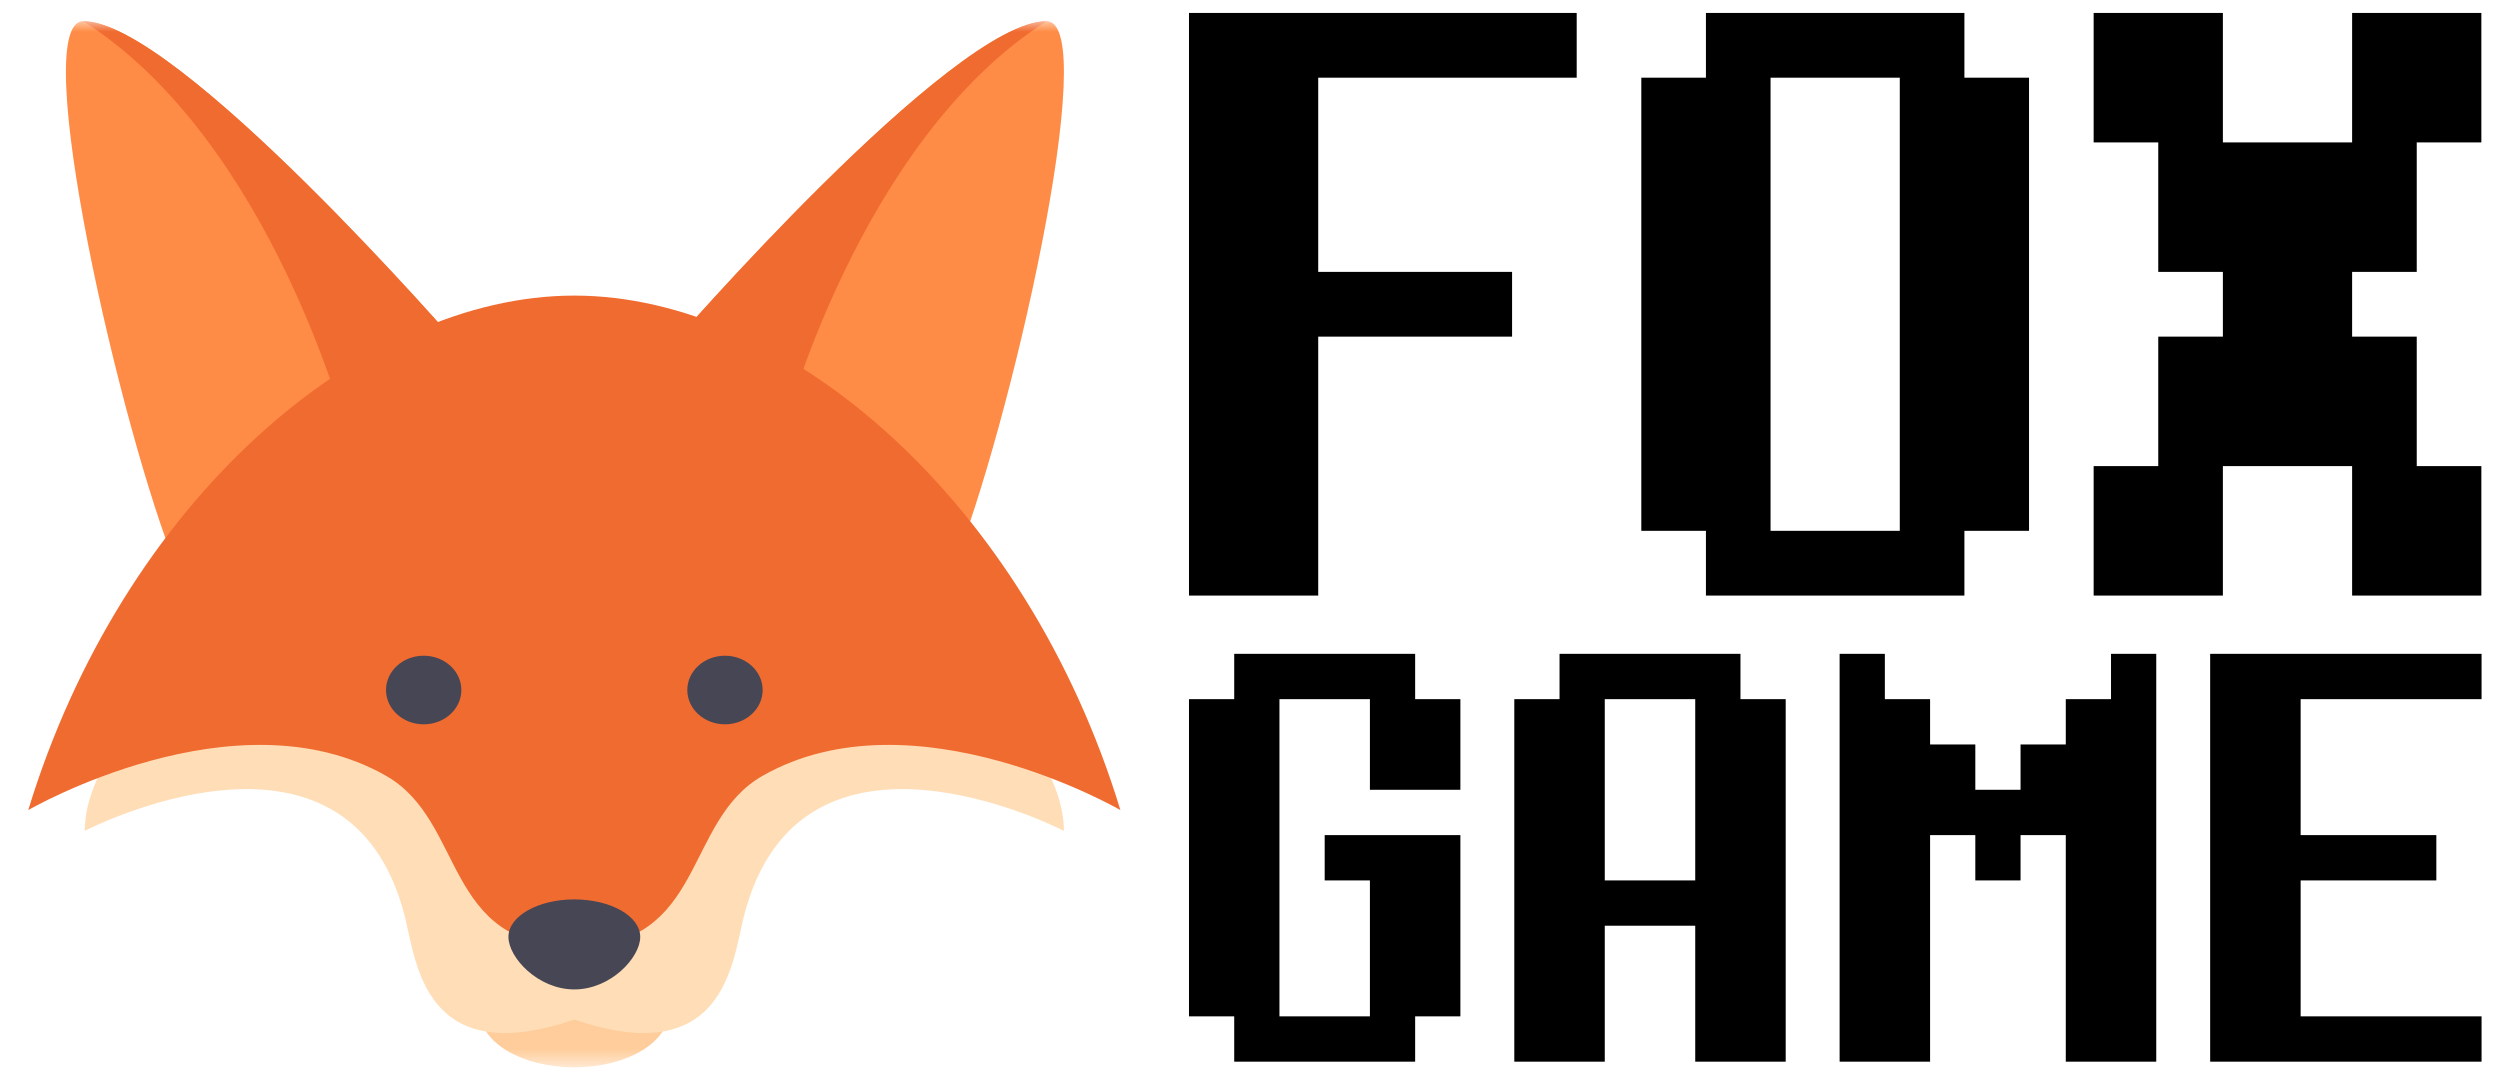 <svg width="118" height="51" viewBox="0 0 118 51" fill="none" xmlns="http://www.w3.org/2000/svg">
<path d="M59.17 28.111H56.12V25.055V22V18.944V15.889V12.833V9.778V6.722V3.667V0.611H59.17H62.22H65.27H68.32H71.37H74.42V3.667H71.37H68.32H65.27H62.22V6.722V9.778V12.833H65.27H68.32H71.37V15.889H68.32H65.27H62.22V18.944V22V25.055V28.111H59.17ZM89.67 28.111H86.62H83.57H80.52V25.055H77.47V22V18.944V15.889V12.833V9.778V6.722V3.667H80.52V0.611H83.57H86.62H89.67H92.72V3.667H95.77V6.722V9.778V12.833V15.889V18.944V22V25.055H92.72V28.111H89.67ZM86.62 25.055H89.67V22V18.944V15.889V12.833V9.778V6.722V3.667H86.62H83.57V6.722V9.778V12.833V15.889V18.944V22V25.055H86.62ZM114.07 28.111H111.02V25.055V22H107.97H104.92V25.055V28.111H101.87H98.82V25.055V22H101.87V18.944V15.889H104.92V12.833H101.87V9.778V6.722H98.82V3.667V0.611H101.87H104.92V3.667V6.722H107.97H111.02V3.667V0.611H114.07H117.12V3.667V6.722H114.07V9.778V12.833H111.02V15.889H114.07V18.944V22H117.12V25.055V28.111H114.07Z" fill="black"/>
<path d="M64.66 50.111H62.525H60.39H58.255V47.972H56.12V45.833V43.694V41.556V39.417V37.278V35.139V33H58.255V30.861H60.39H62.525H64.66H66.795V33H68.93V35.139V37.278H66.795H64.66V35.139V33H62.525H60.39V35.139V37.278V39.417V41.556V43.694V45.833V47.972H62.525H64.66V45.833V43.694V41.556H62.525V39.417H64.66H66.795H68.93V41.556V43.694V45.833V47.972H66.795V50.111H64.66ZM82.15 50.111H80.015V47.972V45.833V43.694H77.88H75.745V45.833V47.972V50.111H73.61H71.475V47.972V45.833V43.694V41.556V39.417V37.278V35.139V33H73.61V30.861H75.745H77.88H80.015H82.15V33H84.285V35.139V37.278V39.417V41.556V43.694V45.833V47.972V50.111H82.15ZM77.88 41.556H80.015V39.417V37.278V35.139V33H77.88H75.745V35.139V37.278V39.417V41.556H77.88ZM93.235 41.556V39.417H91.1V41.556V43.694V45.833V47.972V50.111H88.965H86.83V47.972V45.833V43.694V41.556V39.417V37.278V35.139V33V30.861H88.965V33H91.1V35.139H93.235V37.278H95.37V35.139H97.505V33H99.64V30.861H101.775V33V35.139V37.278V39.417V41.556V43.694V45.833V47.972V50.111H99.64H97.505V47.972V45.833V43.694V41.556V39.417H95.37V41.556H93.235ZM114.995 47.972H117.13V50.111H114.995H112.86H110.725H108.59H106.455H104.32V47.972V45.833V43.694V41.556V39.417V37.278V35.139V33V30.861H106.455H108.59H110.725H112.86H114.995H117.13V33H114.995H112.86H110.725H108.59V35.139V37.278V39.417H110.725H112.86H114.995V41.556H112.86H110.725H108.59V43.694V45.833V47.972H110.725H112.86H114.995Z" fill="black"/>
<mask id="mask0_78_344" style="mask-type:luminance" maskUnits="userSpaceOnUse" x="0" y="1" width="55" height="50">
<path d="M54.217 1H0V50.378H54.217V1Z" fill="white"/>
</mask>
<g mask="url(#mask0_78_344)">
<path d="M22.664 47.776C22.664 49.213 24.654 50.378 27.108 50.378C29.563 50.378 31.552 49.213 31.552 47.776H22.664Z" fill="#FFCD9B"/>
<path d="M46.662 32.742H27.108H7.555C7.555 32.742 4 35.98 4 39.218C4 39.218 16.443 32.742 19.109 43.265C19.65 45.398 19.998 50.551 27.108 48.122C34.219 50.551 34.567 45.398 35.108 43.265C37.774 32.742 50.217 39.218 50.217 39.218C50.217 35.98 46.662 32.742 46.662 32.742Z" fill="#FFDEB7"/>
<path d="M31.619 16.38C31.619 16.38 44.951 1 49.395 1C52.061 1 47.617 20.427 44.951 26.903L31.619 16.38Z" fill="#FF8C46"/>
<path d="M49.395 1C40.507 6.666 36.952 20.427 36.952 20.427L36.646 20.348L31.619 16.38C31.619 16.38 44.951 1 49.395 1Z" fill="#F06B30"/>
<path d="M21.709 16.38C21.709 16.38 8.377 1 3.933 1C1.267 1 5.711 20.427 8.377 26.903L21.709 16.38Z" fill="#FF8C46"/>
<path d="M3.933 1C12.821 6.666 16.376 20.427 16.376 20.427L16.682 20.348L21.709 16.38C21.709 16.38 8.377 1 3.933 1Z" fill="#F06B30"/>
<path d="M1.333 38.236C1.333 38.236 11.11 32.569 18.22 36.617C21.989 38.762 20.887 44.678 27.108 44.678C33.33 44.678 32.228 38.762 35.996 36.617C43.107 32.569 52.883 38.236 52.883 38.236C48.439 23.665 37.161 13.952 27.108 13.952C17.056 13.952 5.777 23.665 1.333 38.236Z" fill="#F06B30"/>
<path d="M19.998 34.188C20.98 34.188 21.776 33.464 21.776 32.569C21.776 31.675 20.98 30.95 19.998 30.95C19.016 30.95 18.22 31.675 18.22 32.569C18.22 33.464 19.016 34.188 19.998 34.188Z" fill="#464655"/>
<path d="M34.219 34.188C35.201 34.188 35.997 33.464 35.997 32.569C35.997 31.675 35.201 30.95 34.219 30.95C33.237 30.95 32.441 31.675 32.441 32.569C32.441 33.464 33.237 34.188 34.219 34.188Z" fill="#464655"/>
<path d="M30.219 44.222C30.219 45.2 28.826 46.701 27.108 46.701C25.39 46.701 23.998 45.2 23.998 44.222C23.998 43.244 25.39 42.452 27.108 42.452C28.826 42.452 30.219 43.244 30.219 44.222Z" fill="#464655"/>
</g>
</svg>
